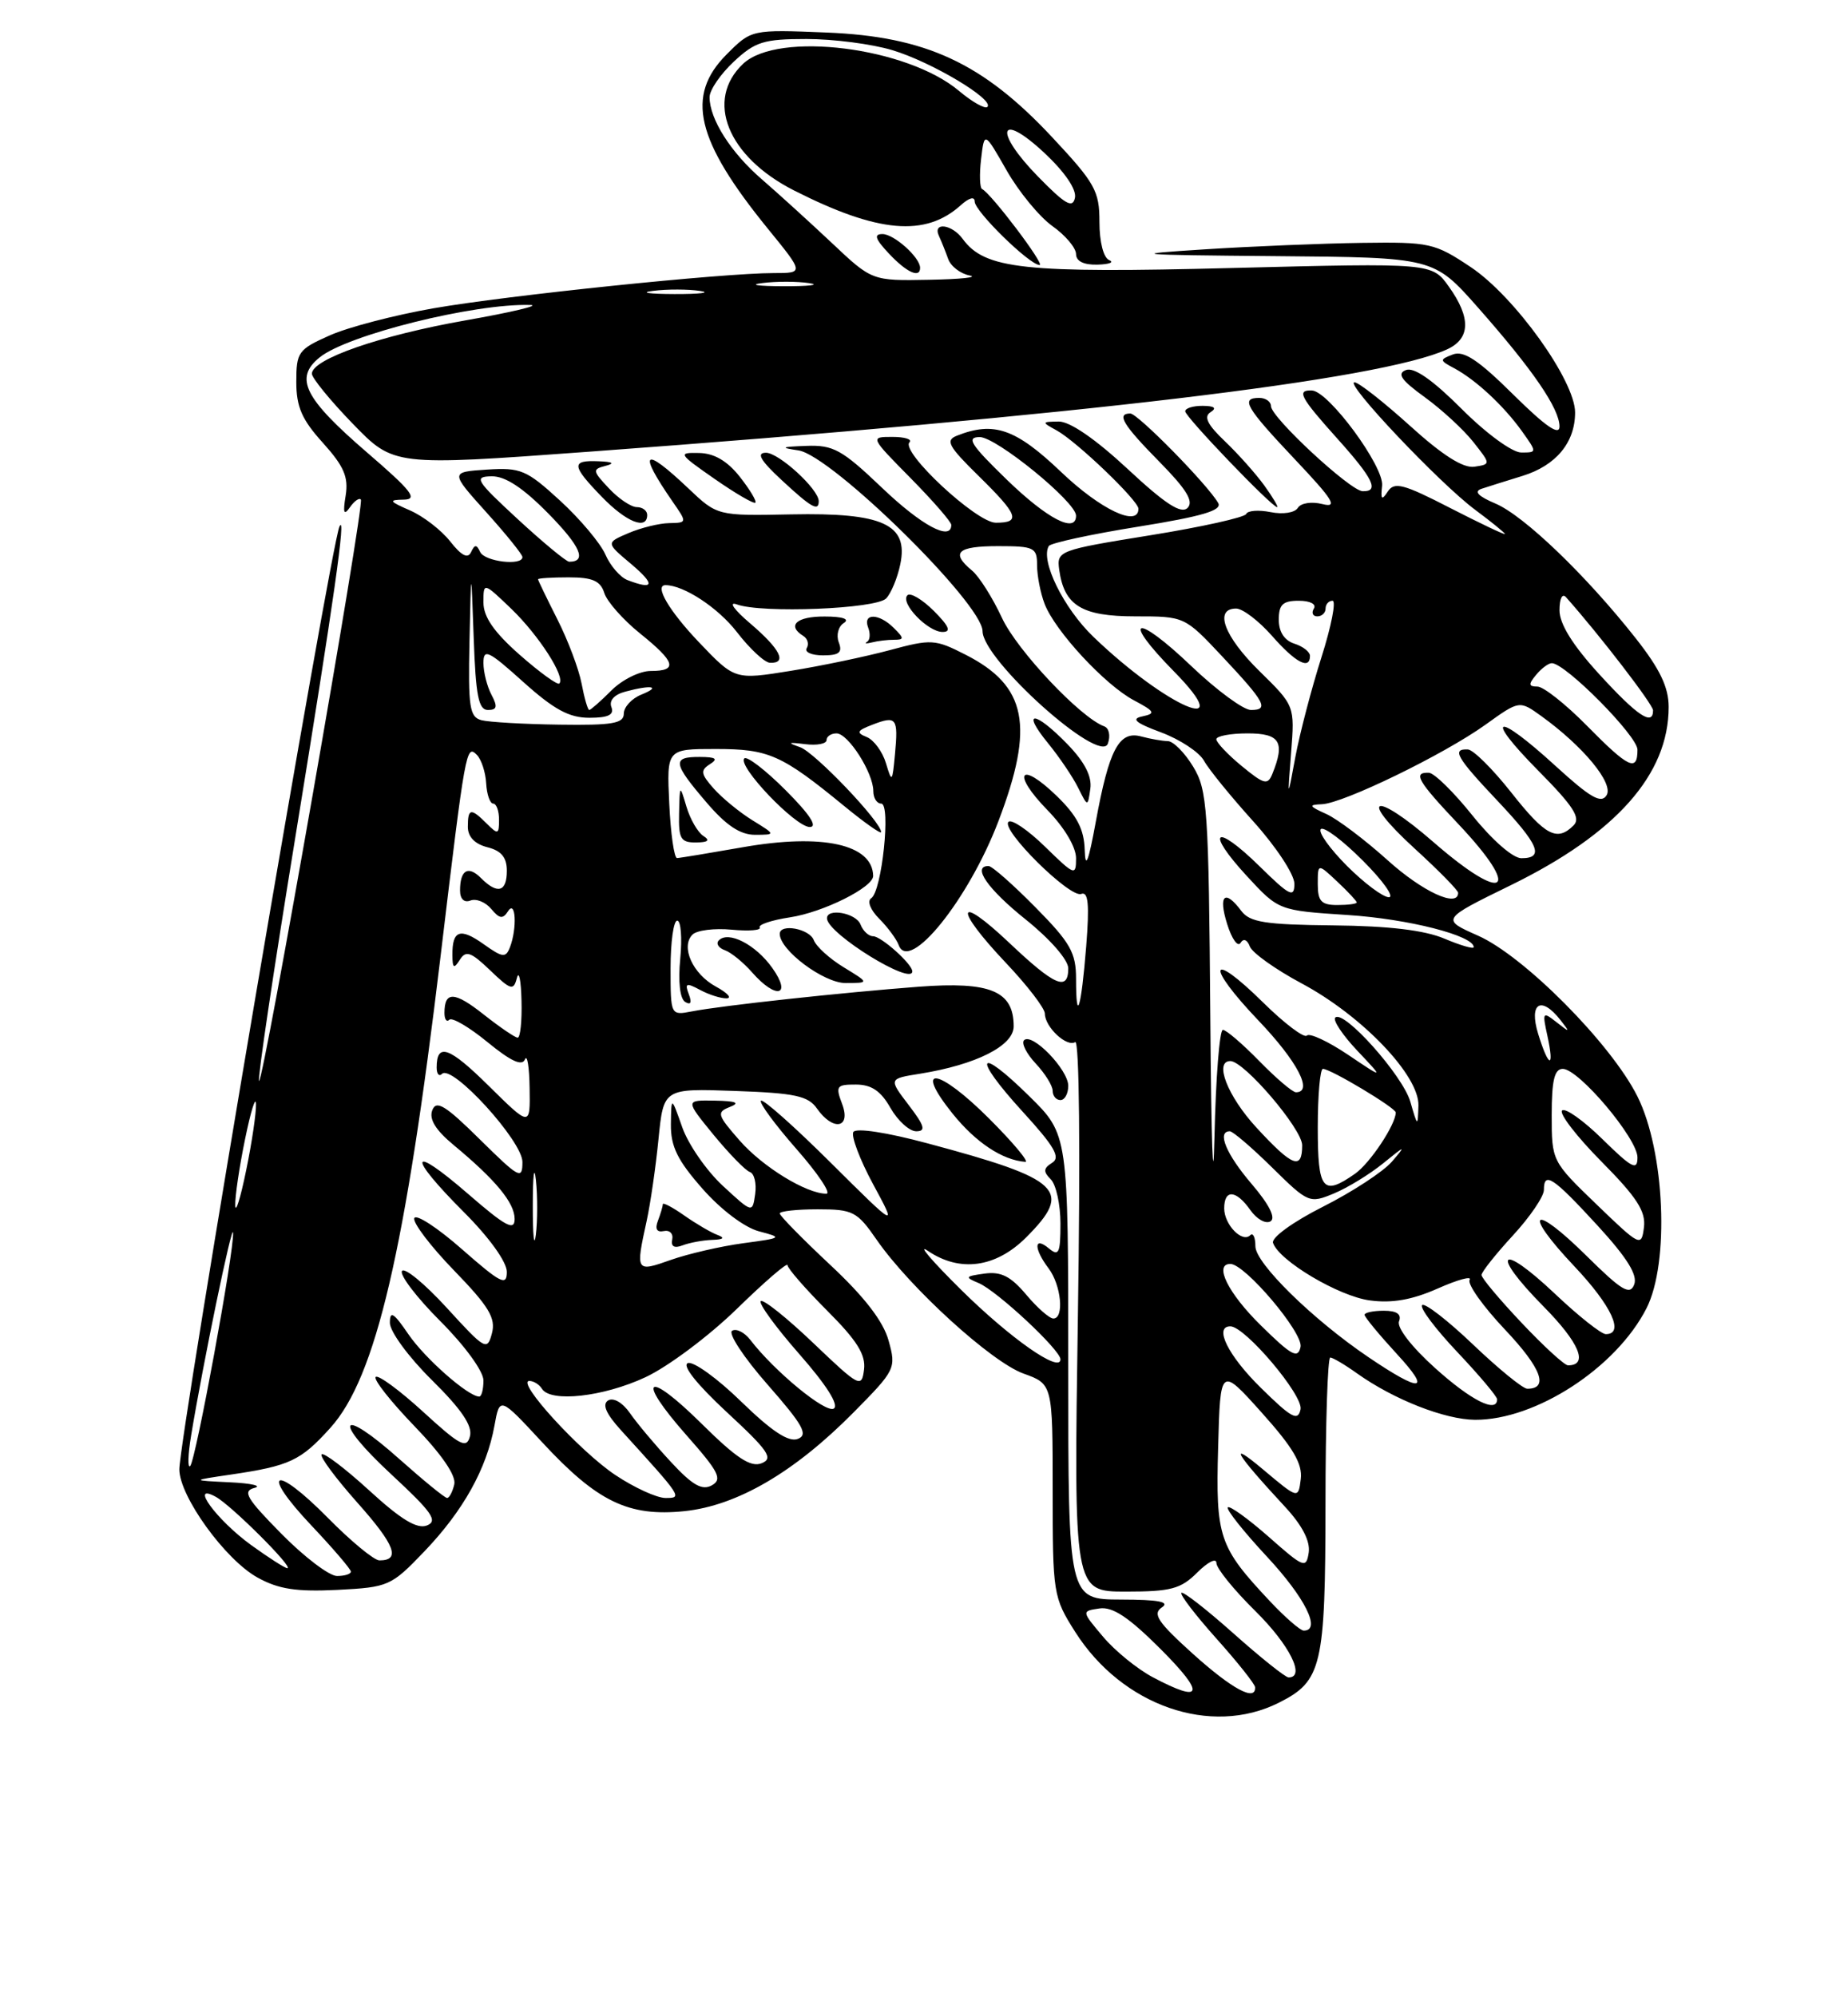 <?xml version="1.0" encoding="UTF-8" standalone="no"?>
<!DOCTYPE svg PUBLIC "-//W3C//DTD SVG 1.1//EN" "http://www.w3.org/Graphics/SVG/1.1/DTD/svg11.dtd" >
<svg xmlns="http://www.w3.org/2000/svg" xmlns:xlink="http://www.w3.org/1999/xlink" version="1.1" viewBox="0 0 237 256">
 <g >
 <path fill="currentColor"
d=" M 163.99 218.25 C 169.54 215.47 169.97 213.62 169.99 192.75 C 169.99 182.44 170.27 174.00 170.60 174.00 C 170.92 174.00 172.47 174.91 174.02 176.02 C 178.74 179.38 185.29 181.95 189.17 181.98 C 196.94 182.02 207.26 175.32 211.15 167.70 C 214.13 161.87 213.52 147.57 209.99 140.52 C 206.62 133.78 195.45 122.53 189.54 119.92 C 184.82 117.83 184.82 117.83 193.73 113.47 C 207.26 106.86 214.00 99.26 214.00 90.62 C 214.00 88.09 212.89 85.77 209.80 81.84 C 203.44 73.77 195.45 66.09 191.78 64.54 C 189.56 63.60 188.99 62.99 190.00 62.65 C 190.82 62.38 193.19 61.63 195.25 61.00 C 199.55 59.67 202.00 56.73 202.00 52.87 C 202.00 48.79 194.26 38.01 188.64 34.25 C 183.98 31.14 183.38 31.01 174.64 31.13 C 169.61 31.20 160.55 31.57 154.50 31.96 C 144.43 32.60 145.20 32.67 163.69 32.83 C 183.87 33.00 183.87 33.00 189.53 39.40 C 196.58 47.38 200.00 52.37 200.00 54.67 C 200.00 55.90 198.21 54.66 194.08 50.58 C 189.61 46.15 187.72 44.90 186.33 45.43 C 184.59 46.10 184.60 46.19 186.50 47.20 C 189.27 48.69 192.83 51.99 195.17 55.25 C 197.13 58.00 197.13 58.00 195.09 58.00 C 193.94 58.00 190.60 55.56 187.46 52.42 C 183.75 48.71 181.35 47.03 180.31 47.43 C 179.12 47.89 179.68 48.71 182.72 50.91 C 184.90 52.49 187.70 55.07 188.94 56.64 C 191.20 59.50 191.20 59.50 189.09 59.82 C 187.65 60.04 184.99 58.35 180.82 54.57 C 177.43 51.51 174.23 49.00 173.71 49.00 C 172.36 49.00 184.63 61.96 189.18 65.34 C 191.28 66.90 193.00 68.30 193.00 68.44 C 193.00 68.59 189.84 67.09 185.98 65.11 C 179.98 62.02 178.82 61.72 177.98 63.00 C 177.20 64.19 177.05 64.04 177.25 62.25 C 177.52 59.80 170.40 50.14 168.25 50.05 C 166.24 49.97 166.74 50.91 171.50 56.21 C 176.13 61.36 176.93 63.03 174.75 62.96 C 173.16 62.91 163.00 53.49 163.00 52.06 C 163.00 51.48 162.32 51.00 161.50 51.00 C 159.06 51.00 159.73 52.17 166.06 58.87 C 170.99 64.08 171.63 65.12 169.60 64.61 C 168.20 64.26 166.83 64.47 166.44 65.10 C 166.06 65.72 164.53 65.96 162.95 65.64 C 161.40 65.33 160.00 65.44 159.82 65.88 C 159.64 66.31 154.10 67.55 147.50 68.61 C 135.74 70.51 135.51 70.60 135.84 73.03 C 136.48 77.62 138.73 79.00 145.61 79.00 C 151.90 79.00 151.93 79.01 156.71 84.10 C 162.27 90.02 162.80 91.00 160.42 91.00 C 159.47 91.00 156.03 88.47 152.79 85.38 C 145.61 78.53 143.68 79.07 150.52 86.02 C 159.04 94.67 149.66 90.68 140.24 81.64 C 136.40 77.96 133.38 71.82 134.51 69.98 C 134.75 69.60 139.90 68.48 145.95 67.51 C 154.20 66.18 156.77 65.42 156.23 64.47 C 154.87 62.11 145.92 53.00 144.96 53.00 C 143.14 53.00 144.01 54.44 148.71 59.21 C 152.17 62.72 153.12 64.28 152.30 65.10 C 151.48 65.92 149.44 64.60 144.62 60.11 C 140.49 56.27 137.20 54.01 135.78 54.03 C 133.57 54.06 133.56 54.10 135.50 55.16 C 138.06 56.56 146.00 64.16 146.00 65.21 C 146.00 67.62 141.13 65.31 136.09 60.50 C 130.26 54.94 127.46 53.97 122.73 55.84 C 121.21 56.44 121.61 57.18 125.48 60.98 C 130.60 66.00 130.97 67.00 127.71 67.00 C 125.23 67.00 115.45 57.89 116.64 56.69 C 117.02 56.31 116.04 56.00 114.45 56.00 C 111.57 56.00 111.57 56.00 116.78 61.28 C 119.65 64.19 122.00 66.89 122.00 67.28 C 122.00 69.41 118.18 67.36 113.09 62.50 C 107.98 57.63 106.87 57.02 103.41 57.15 C 100.16 57.27 99.99 57.37 102.40 57.73 C 106.64 58.36 125.99 77.35 126.01 80.90 C 126.03 84.58 141.09 98.08 142.08 95.31 C 142.44 94.31 142.23 93.32 141.62 93.10 C 138.58 92.00 130.43 83.36 128.50 79.20 C 127.30 76.62 125.57 73.88 124.66 73.13 C 121.88 70.83 122.77 70.00 128.00 70.00 C 132.63 70.00 133.00 70.18 133.00 72.43 C 133.00 73.77 133.43 76.00 133.96 77.38 C 135.27 80.84 141.70 87.79 145.42 89.76 C 148.11 91.19 148.25 91.45 146.51 91.82 C 145.01 92.13 145.61 92.65 148.90 93.87 C 151.32 94.77 153.79 96.40 154.40 97.49 C 155.00 98.59 157.86 102.10 160.75 105.30 C 163.65 108.52 166.00 112.08 166.00 113.27 C 166.00 115.13 165.41 114.84 161.52 111.02 C 155.80 105.41 154.50 106.42 159.90 112.28 C 163.98 116.70 163.98 116.70 172.84 117.28 C 180.61 117.78 189.00 119.92 189.00 121.40 C 189.00 121.67 187.31 121.18 185.25 120.31 C 182.70 119.23 178.14 118.68 171.00 118.61 C 162.25 118.52 160.28 118.21 159.19 116.75 C 157.08 113.92 156.21 114.73 157.38 118.44 C 157.97 120.34 158.74 121.42 159.09 120.86 C 159.47 120.24 159.95 120.42 160.29 121.32 C 160.61 122.14 163.59 124.26 166.92 126.04 C 174.68 130.18 182.03 137.86 181.91 141.71 C 181.82 144.46 181.81 144.45 180.87 141.21 C 179.90 137.84 172.31 129.35 171.24 130.43 C 170.91 130.76 172.18 132.67 174.07 134.67 C 177.50 138.30 177.50 138.30 172.88 135.19 C 170.33 133.48 167.96 132.37 167.60 132.73 C 167.25 133.09 164.72 131.18 162.00 128.50 C 155.07 121.67 154.54 123.62 161.38 130.79 C 166.39 136.04 168.46 140.00 166.20 140.00 C 165.76 140.00 163.65 138.20 161.50 136.00 C 159.35 133.80 157.25 132.00 156.83 132.00 C 156.40 132.00 155.92 138.19 155.75 145.75 C 155.58 153.31 155.34 146.45 155.22 130.50 C 155.01 103.57 154.85 101.27 153.01 98.25 C 151.92 96.46 150.46 94.99 149.76 94.99 C 149.07 94.98 147.53 94.71 146.34 94.39 C 143.51 93.63 142.23 96.06 140.53 105.34 C 139.59 110.47 139.19 111.49 139.11 108.95 C 139.03 106.28 138.13 104.55 135.51 102.01 C 130.78 97.43 129.69 99.07 134.31 103.81 C 136.50 106.05 138.00 108.57 138.00 110.00 C 138.00 112.30 137.82 112.23 134.02 108.52 C 131.83 106.38 129.72 104.95 129.33 105.34 C 128.32 106.34 137.21 115.13 138.66 114.58 C 139.57 114.23 139.73 115.90 139.30 121.31 C 138.66 129.31 138.00 131.41 138.00 125.45 C 138.00 122.11 137.27 120.82 132.78 116.28 C 129.92 113.38 127.22 111.00 126.78 111.00 C 124.61 111.00 126.67 113.96 131.55 117.86 C 134.68 120.37 137.00 123.03 137.00 124.11 C 137.00 127.11 135.26 126.36 129.44 120.85 C 122.61 114.40 122.28 116.31 129.00 123.41 C 131.75 126.31 134.00 129.24 134.00 129.92 C 134.00 131.62 136.79 134.25 137.89 133.57 C 138.42 133.24 138.56 147.55 138.24 168.51 C 137.70 204.00 137.70 204.00 144.39 204.00 C 150.17 204.00 151.43 203.66 153.55 201.55 C 154.90 200.20 156.00 199.65 156.00 200.33 C 156.00 201.02 158.25 203.79 161.00 206.50 C 165.38 210.82 167.48 215.01 165.25 215.00 C 164.84 214.99 161.67 212.46 158.20 209.37 C 154.74 206.29 151.73 203.94 151.51 204.16 C 151.29 204.38 153.32 207.02 156.01 210.03 C 158.71 213.04 160.93 215.84 160.96 216.25 C 161.07 218.14 158.04 216.52 153.00 211.99 C 148.49 207.92 147.77 206.86 149.00 206.03 C 150.08 205.31 148.60 205.03 143.75 205.02 C 137.00 205.00 137.00 205.00 137.00 175.21 C 137.00 145.42 137.00 145.42 132.02 140.52 C 125.29 133.89 124.63 135.34 131.13 142.46 C 135.24 146.95 136.05 148.35 134.93 149.04 C 133.81 149.74 133.77 150.17 134.76 151.16 C 135.44 151.84 136.00 154.39 136.00 156.82 C 136.00 160.64 135.79 161.07 134.50 160.00 C 132.58 158.40 132.56 160.03 134.47 162.56 C 136.10 164.71 136.51 169.00 135.09 169.00 C 134.59 169.00 133.02 167.62 131.60 165.93 C 129.62 163.58 128.37 162.95 126.26 163.24 C 123.77 163.58 123.69 163.70 125.50 164.45 C 127.83 165.42 136.00 173.03 136.00 174.23 C 136.00 176.06 129.53 171.52 123.21 165.27 C 119.52 161.62 117.61 159.39 118.97 160.31 C 123.09 163.12 127.71 162.49 131.60 158.60 C 137.64 152.56 136.17 151.15 118.97 146.55 C 113.74 145.14 109.78 144.54 109.44 145.09 C 109.13 145.61 110.26 148.61 111.96 151.76 C 115.07 157.50 115.07 157.50 106.56 149.05 C 101.89 144.41 97.85 140.82 97.59 141.08 C 97.33 141.34 99.38 144.12 102.14 147.27 C 104.91 150.42 106.63 153.00 105.98 153.00 C 103.42 153.00 97.85 149.59 94.87 146.20 C 91.97 142.89 91.87 142.56 93.61 141.88 C 94.96 141.35 94.41 141.12 91.68 141.07 C 87.87 141.00 87.87 141.00 91.50 145.44 C 93.51 147.88 95.61 150.04 96.17 150.22 C 96.73 150.41 97.04 151.67 96.85 153.03 C 96.50 155.50 96.50 155.50 92.71 152.00 C 90.62 150.07 88.28 146.70 87.50 144.50 C 86.09 140.50 86.09 140.50 86.04 144.11 C 86.01 146.94 86.88 148.72 90.08 152.35 C 92.45 155.05 95.48 157.33 97.33 157.82 C 100.41 158.63 100.35 158.67 95.30 159.35 C 92.43 159.74 88.27 160.70 86.05 161.48 C 81.53 163.08 81.50 163.02 82.93 156.50 C 83.41 154.30 84.10 149.57 84.45 146.00 C 85.10 139.50 85.10 139.50 94.26 139.83 C 101.94 140.10 103.64 140.46 104.77 142.08 C 106.84 145.03 109.18 144.62 108.00 141.50 C 107.13 139.21 107.28 139.00 109.77 139.01 C 111.75 139.01 112.97 139.83 114.20 142.01 C 115.14 143.65 116.63 145.00 117.50 145.00 C 118.78 145.00 118.58 144.31 116.53 141.63 C 113.96 138.26 113.96 138.26 118.00 137.62 C 125.20 136.46 130.00 134.04 130.00 131.55 C 130.00 127.02 127.02 125.78 117.84 126.47 C 107.96 127.22 92.62 128.88 88.75 129.63 C 86.00 130.16 86.00 130.16 86.00 124.08 C 86.00 120.74 86.38 118.00 86.85 118.00 C 87.32 118.00 87.50 120.19 87.24 122.87 C 86.95 125.83 87.20 128.01 87.87 128.42 C 88.59 128.86 88.75 128.51 88.34 127.44 C 87.79 126.01 88.01 125.93 89.78 126.88 C 90.93 127.50 92.46 127.98 93.18 127.96 C 93.91 127.94 93.29 127.26 91.82 126.46 C 88.83 124.84 87.26 121.34 88.81 119.79 C 89.37 119.23 91.63 118.95 93.83 119.16 C 96.03 119.37 97.65 119.24 97.43 118.88 C 97.20 118.52 98.94 117.94 101.29 117.58 C 105.54 116.95 112.01 113.73 111.98 112.26 C 111.90 108.21 105.46 106.80 95.27 108.59 C 91.00 109.34 87.20 109.97 86.83 109.98 C 86.46 109.99 86.01 106.85 85.83 103.00 C 85.50 96.00 85.50 96.00 91.79 96.00 C 98.59 96.00 100.22 96.72 108.25 103.30 C 110.86 105.44 113.00 106.95 113.00 106.65 C 113.00 105.33 104.49 96.42 102.61 95.77 C 100.92 95.18 101.05 95.11 103.25 95.38 C 104.76 95.57 106.00 95.34 106.00 94.86 C 106.00 94.39 106.58 94.00 107.28 94.00 C 108.78 94.00 112.00 99.06 112.00 101.40 C 112.00 102.28 112.45 103.00 113.01 103.00 C 114.28 103.00 113.10 114.24 111.73 115.13 C 111.18 115.49 111.62 116.62 112.76 117.76 C 113.85 118.85 114.97 120.37 115.25 121.12 C 116.57 124.79 124.22 115.30 128.05 105.24 C 132.70 93.03 131.69 87.92 123.84 83.92 C 119.92 81.92 119.45 81.89 114.11 83.33 C 111.02 84.16 105.29 85.36 101.37 85.99 C 94.24 87.14 94.24 87.14 89.64 82.32 C 85.80 78.29 83.87 75.00 85.35 75.00 C 87.69 75.00 92.10 77.90 94.50 81.01 C 96.15 83.15 98.06 84.93 98.75 84.95 C 100.99 85.04 100.08 83.21 96.25 79.94 C 94.13 78.14 93.37 77.06 94.50 77.47 C 97.69 78.64 112.36 78.05 113.65 76.70 C 114.28 76.04 115.10 74.07 115.46 72.32 C 116.53 67.20 113.23 65.69 101.47 65.93 C 91.99 66.12 91.99 66.12 88.25 62.57 C 82.52 57.14 81.76 57.78 86.23 64.25 C 88.14 67.00 88.14 67.00 85.82 67.05 C 84.54 67.07 82.19 67.65 80.60 68.33 C 77.70 69.57 77.70 69.57 80.93 72.28 C 84.07 74.93 83.91 75.67 80.47 74.35 C 79.54 73.99 78.27 72.52 77.64 71.08 C 77.01 69.63 74.40 66.53 71.83 64.17 C 67.52 60.22 66.78 59.91 62.44 60.19 C 57.73 60.50 57.73 60.50 62.36 65.65 C 64.91 68.48 67.00 71.07 67.00 71.40 C 67.00 72.56 62.16 71.99 61.58 70.75 C 61.12 69.76 60.88 69.76 60.41 70.77 C 60.00 71.65 59.18 71.23 57.74 69.40 C 56.60 67.95 54.28 66.16 52.58 65.42 C 49.89 64.25 49.79 64.07 51.78 64.04 C 53.64 64.01 52.80 62.92 47.10 58.02 C 39.00 51.04 37.71 48.46 40.99 45.81 C 44.55 42.92 60.84 38.87 68.00 39.09 C 69.38 39.13 65.63 40.02 59.67 41.07 C 48.77 42.99 40.00 46.03 40.00 47.90 C 40.00 48.45 42.36 51.34 45.25 54.32 C 50.50 59.73 50.50 59.73 75.50 57.90 C 138.57 53.27 176.99 48.70 185.58 44.78 C 188.58 43.41 188.67 40.74 185.82 36.75 C 183.65 33.70 183.65 33.70 158.07 34.35 C 131.26 35.04 126.30 34.50 123.46 30.62 C 122.08 28.72 119.56 28.42 120.42 30.25 C 120.74 30.94 121.27 32.26 121.60 33.19 C 121.93 34.13 123.17 35.08 124.35 35.31 C 125.53 35.54 123.20 35.79 119.17 35.86 C 111.83 36.00 111.83 36.00 106.67 31.13 C 103.82 28.45 99.79 24.79 97.70 22.98 C 93.73 19.56 91.00 15.26 91.00 12.45 C 91.00 11.54 92.40 9.50 94.11 7.90 C 96.85 5.34 97.95 5.00 103.45 5.00 C 106.88 5.00 111.82 5.64 114.44 6.43 C 119.47 7.94 127.56 12.77 126.63 13.70 C 126.33 14.00 124.69 13.08 122.99 11.65 C 116.33 6.04 99.80 3.96 95.31 8.17 C 90.37 12.82 93.29 20.09 101.85 24.42 C 112.61 29.87 118.69 30.40 123.23 26.29 C 124.29 25.34 125.00 25.15 125.00 25.83 C 125.00 27.08 132.00 33.93 133.32 33.97 C 134.08 34.00 127.13 24.81 125.95 24.23 C 125.65 24.09 125.59 22.36 125.82 20.40 C 126.24 16.84 126.24 16.84 129.09 21.83 C 130.65 24.57 133.30 27.79 134.97 28.98 C 136.64 30.16 138.00 31.78 138.00 32.57 C 138.00 33.48 138.99 33.97 140.75 33.92 C 142.26 33.88 142.94 33.62 142.25 33.34 C 141.52 33.04 141.00 31.02 141.00 28.45 C 141.00 24.47 140.45 23.48 134.90 17.55 C 126.02 8.06 118.72 4.68 106.01 4.17 C 96.37 3.78 96.37 3.78 93.19 6.97 C 87.89 12.27 89.24 17.97 98.48 29.32 C 103.11 35.00 103.11 35.00 99.22 35.00 C 92.69 35.00 65.05 37.86 55.56 39.52 C 50.64 40.38 44.67 41.93 42.31 42.98 C 38.25 44.78 38.00 45.13 38.00 48.94 C 38.00 52.15 38.71 53.78 41.41 56.76 C 44.11 59.76 44.71 61.14 44.33 63.52 C 43.96 65.75 44.10 66.13 44.87 65.03 C 45.43 64.22 46.07 63.77 46.28 64.03 C 46.78 64.62 33.73 139.06 33.22 138.55 C 33.01 138.34 35.10 124.30 37.87 107.34 C 42.83 76.90 44.44 65.55 43.53 67.50 C 42.43 69.86 23.00 184.22 23.00 188.33 C 23.00 191.78 28.89 199.92 33.03 202.20 C 35.72 203.69 38.01 204.04 43.27 203.78 C 49.83 203.44 50.16 203.30 54.43 198.84 C 59.40 193.65 62.41 188.26 63.41 182.74 C 64.09 178.99 64.09 178.99 69.55 184.88 C 76.59 192.48 80.60 194.42 87.76 193.69 C 94.53 192.99 101.88 188.70 109.46 181.04 C 114.84 175.60 114.95 175.39 113.96 171.83 C 113.28 169.36 110.88 166.24 106.48 162.13 C 102.92 158.80 100.00 155.83 100.00 155.53 C 100.00 155.24 102.19 155.00 104.86 155.00 C 109.39 155.00 109.92 155.27 112.44 158.92 C 116.70 165.06 127.13 174.56 131.25 176.05 C 135.00 177.40 135.00 177.40 135.00 191.01 C 135.00 204.28 135.07 204.72 137.88 209.15 C 143.90 218.64 155.29 222.61 163.99 218.25 Z  M 91.33 158.92 C 92.81 158.87 93.02 158.66 92.00 158.28 C 91.17 157.97 89.26 156.85 87.75 155.79 C 86.24 154.73 85.00 154.08 85.00 154.35 C 85.00 154.62 84.72 155.57 84.38 156.46 C 83.97 157.52 84.23 157.98 85.13 157.79 C 85.88 157.63 86.37 158.12 86.21 158.87 C 86.02 159.77 86.48 160.03 87.54 159.62 C 88.43 159.28 90.14 158.96 91.33 158.92 Z  M 126.86 143.38 C 120.31 136.84 117.07 136.39 122.16 142.73 C 125.13 146.42 128.53 148.69 131.49 148.92 C 132.03 148.96 129.95 146.47 126.86 143.38 Z  M 137.00 139.17 C 137.00 137.09 132.36 132.31 131.33 133.33 C 130.96 133.70 131.64 135.05 132.83 136.32 C 134.02 137.59 135.00 139.16 135.00 139.81 C 135.00 140.47 135.45 141.00 136.00 141.00 C 136.55 141.00 137.00 140.18 137.00 139.17 Z  M 99.04 124.06 C 96.90 121.05 93.38 119.25 92.17 120.55 C 91.80 120.95 92.16 121.51 92.96 121.79 C 93.77 122.08 95.34 123.36 96.46 124.64 C 99.53 128.14 101.61 127.67 99.04 124.06 Z  M 108.22 123.99 C 106.41 122.89 104.67 121.32 104.36 120.49 C 103.80 119.03 100.00 118.33 100.00 119.70 C 100.00 121.79 105.64 126.00 108.44 126.00 C 111.50 125.99 111.50 125.99 108.22 123.99 Z  M 117.00 124.50 C 117.00 123.57 113.01 120.00 111.97 120.00 C 111.40 120.00 110.68 119.33 110.36 118.50 C 109.79 117.00 105.95 116.33 106.06 117.75 C 106.22 119.73 117.00 126.38 117.00 124.50 Z  M 90.21 107.15 C 89.50 106.70 88.52 105.02 88.04 103.41 C 87.18 100.52 87.17 100.52 87.09 104.25 C 87.01 107.50 87.30 108.00 89.25 107.98 C 90.81 107.97 91.10 107.72 90.21 107.15 Z  M 96.50 105.14 C 94.85 104.12 92.62 102.29 91.54 101.08 C 89.87 99.20 89.80 98.74 91.04 97.95 C 92.14 97.26 91.82 97.03 89.75 97.02 C 86.16 97.00 86.28 97.80 90.58 102.82 C 93.12 105.80 94.93 107.00 96.83 107.00 C 99.50 106.99 99.50 106.99 96.50 105.14 Z  M 100.77 101.30 C 98.19 98.71 95.79 96.87 95.46 97.21 C 94.52 98.15 102.01 106.00 103.85 106.00 C 104.91 106.00 103.84 104.37 100.77 101.30 Z  M 136.89 95.38 C 132.70 91.07 130.90 90.97 134.40 95.25 C 135.86 97.04 137.60 99.61 138.27 100.97 C 139.50 103.44 139.50 103.44 139.83 101.10 C 140.06 99.53 139.11 97.67 136.89 95.38 Z  M 107.57 82.33 C 107.22 81.41 107.51 80.29 108.22 79.85 C 109.01 79.34 108.07 79.02 105.75 79.02 C 102.16 79.00 100.87 80.18 103.02 81.51 C 103.58 81.86 103.77 82.56 103.46 83.07 C 103.14 83.58 104.08 84.00 105.55 84.00 C 107.63 84.00 108.07 83.63 107.57 82.33 Z  M 114.65 82.00 C 115.97 82.00 115.97 81.82 114.64 80.50 C 112.74 78.59 110.61 78.55 111.34 80.44 C 111.64 81.22 111.58 82.05 111.19 82.27 C 110.81 82.49 111.10 82.52 111.83 82.34 C 112.56 82.15 113.83 82.00 114.65 82.00 Z  M 119.76 78.30 C 118.27 76.82 116.75 75.92 116.37 76.30 C 115.40 77.27 118.98 81.00 120.88 81.00 C 122.03 81.00 121.73 80.28 119.76 78.30 Z  M 83.00 66.00 C 83.00 65.45 82.40 65.00 81.67 65.00 C 80.95 65.00 79.33 63.92 78.09 62.59 C 75.97 60.34 75.95 60.15 77.66 59.71 C 78.90 59.39 78.60 59.19 76.75 59.12 C 73.22 58.97 73.29 59.67 77.20 63.70 C 80.33 66.93 83.00 67.99 83.00 66.00 Z  M 94.87 61.10 C 93.26 59.07 91.58 58.09 89.64 58.06 C 86.91 58.00 87.00 58.15 91.64 61.38 C 94.31 63.24 96.67 64.61 96.87 64.43 C 97.07 64.25 96.17 62.75 94.87 61.10 Z  M 105.00 64.24 C 105.00 62.70 99.86 58.00 98.21 58.03 C 96.97 58.05 97.53 59.02 100.24 61.53 C 104.03 65.05 105.00 65.61 105.00 64.24 Z  M 162.16 62.25 C 161.07 60.74 158.79 58.18 157.09 56.56 C 154.84 54.42 154.34 53.40 155.25 52.83 C 156.08 52.30 155.75 52.03 154.25 52.02 C 153.01 52.01 152.00 52.32 152.00 52.72 C 152.00 53.43 163.11 65.00 163.79 65.00 C 163.98 65.00 163.25 63.76 162.16 62.25 Z  M 118.00 34.33 C 118.00 33.00 114.66 30.00 113.17 30.00 C 112.03 30.00 112.24 30.63 114.00 32.50 C 116.27 34.92 118.00 35.71 118.00 34.33 Z  M 147.87 214.99 C 145.88 213.94 142.99 211.60 141.47 209.79 C 138.69 206.50 138.69 206.50 141.00 206.16 C 142.70 205.91 144.75 207.27 148.89 211.41 C 154.62 217.15 154.27 218.38 147.87 214.99 Z  M 162.88 205.25 C 156.31 198.26 155.90 197.05 156.22 185.56 C 156.50 175.14 156.50 175.14 161.82 181.07 C 165.83 185.54 167.06 187.62 166.82 189.57 C 166.50 192.14 166.50 192.14 162.00 188.36 C 157.36 184.46 158.39 186.22 164.80 193.13 C 167.00 195.50 168.05 197.53 167.84 198.99 C 167.52 201.08 167.21 200.96 162.71 196.98 C 160.07 194.66 157.71 192.96 157.46 193.20 C 157.22 193.45 159.49 196.31 162.51 199.55 C 167.39 204.80 169.48 209.00 167.20 209.00 C 166.76 209.00 164.82 207.31 162.88 205.25 Z  M 36.10 196.60 C 31.61 192.05 31.06 191.12 32.63 190.71 C 33.66 190.45 32.25 190.12 29.50 189.99 C 24.50 189.75 24.50 189.75 29.54 189.01 C 37.16 187.89 38.55 187.24 42.36 183.02 C 48.20 176.56 51.98 160.38 56.51 122.50 C 59.69 95.95 59.79 95.39 61.15 96.75 C 61.73 97.33 62.27 98.97 62.35 100.40 C 62.43 101.83 62.84 103.00 63.25 103.00 C 63.66 103.00 64.00 103.93 64.00 105.07 C 64.00 106.95 63.86 107.00 62.43 105.57 C 60.38 103.52 60.00 103.59 60.00 105.98 C 60.00 107.26 60.89 108.18 62.50 108.59 C 64.29 109.04 65.00 109.89 65.00 111.61 C 65.00 114.33 63.81 114.67 61.69 112.55 C 60.04 110.89 59.00 111.50 59.00 114.14 C 59.00 115.23 59.53 115.74 60.34 115.42 C 61.08 115.14 62.27 115.63 63.00 116.50 C 64.05 117.77 64.49 117.83 65.15 116.80 C 66.14 115.24 66.34 118.96 65.40 121.41 C 64.86 122.80 64.46 122.75 62.03 121.02 C 59.01 118.87 57.99 119.23 58.02 122.42 C 58.03 124.10 58.21 124.22 58.97 123.02 C 59.75 121.78 60.39 122.00 62.86 124.37 C 65.52 126.92 65.86 127.01 66.29 125.35 C 66.55 124.33 66.82 125.64 66.88 128.25 C 66.95 130.86 66.73 133.00 66.39 133.00 C 66.06 133.00 64.10 131.66 62.03 130.03 C 58.28 127.06 57.00 127.01 57.00 129.83 C 57.00 130.66 57.28 131.05 57.63 130.70 C 57.97 130.36 60.18 131.65 62.53 133.58 C 65.51 136.02 66.96 136.69 67.32 135.79 C 67.61 135.08 67.88 136.73 67.92 139.47 C 68.00 144.43 68.00 144.43 62.69 139.19 C 57.60 134.16 56.00 133.60 56.00 136.83 C 56.00 137.66 56.31 138.02 56.69 137.64 C 57.97 136.36 67.00 146.25 67.00 148.93 C 67.00 151.25 66.60 151.03 61.54 146.04 C 57.12 141.67 55.95 140.96 55.44 142.30 C 55.00 143.43 55.86 144.84 58.14 146.73 C 63.58 151.24 66.00 154.17 66.00 156.24 C 66.00 157.82 64.84 157.20 60.00 153.00 C 52.48 146.49 52.16 148.03 59.50 155.37 C 62.75 158.62 65.00 161.75 65.00 163.02 C 65.00 164.88 64.23 164.49 59.25 160.12 C 56.09 157.34 53.33 155.55 53.13 156.14 C 52.93 156.72 55.23 159.75 58.24 162.85 C 62.71 167.46 63.60 168.94 63.09 170.89 C 62.49 173.17 62.22 173.02 57.30 167.63 C 54.45 164.52 51.87 162.40 51.55 162.91 C 51.24 163.43 53.46 166.33 56.49 169.36 C 59.61 172.48 62.00 175.76 62.00 176.93 C 62.00 178.07 61.76 179.00 61.46 179.00 C 60.05 179.00 54.51 174.13 52.38 171.02 C 50.48 168.23 50.00 167.94 50.00 169.55 C 50.00 170.67 52.41 173.95 55.38 176.88 C 59.18 180.63 60.62 182.75 60.27 184.09 C 59.84 185.73 59.01 185.30 54.26 180.95 C 51.23 178.18 48.49 176.17 48.18 176.49 C 47.87 176.80 50.10 179.63 53.14 182.78 C 56.65 186.41 58.52 189.14 58.26 190.25 C 58.04 191.21 57.62 192.00 57.34 192.00 C 57.05 192.00 54.32 189.77 51.25 187.04 C 43.47 180.10 42.52 181.88 50.21 189.00 C 55.40 193.81 56.20 194.94 54.76 195.52 C 53.50 196.02 51.44 194.78 47.38 191.06 C 44.28 188.23 41.53 186.14 41.25 186.41 C 40.98 186.69 43.05 189.47 45.84 192.61 C 50.66 198.02 51.42 200.00 48.66 200.00 C 47.98 200.00 45.01 197.55 42.05 194.55 C 35.14 187.55 33.24 188.44 39.94 195.53 C 42.72 198.47 45.00 201.13 45.00 201.44 C 45.00 201.75 44.20 202.00 43.22 202.00 C 42.23 202.00 39.03 199.57 36.10 196.60 Z  M 32.20 198.03 C 27.78 194.82 24.21 189.95 27.67 191.85 C 29.66 192.93 37.75 201.00 36.85 201.00 C 36.55 201.00 34.46 199.66 32.20 198.03 Z  M 78.92 189.06 C 74.39 186.05 66.11 177.00 67.89 177.00 C 68.44 177.00 69.16 177.45 69.50 178.00 C 70.60 179.79 77.38 179.04 82.76 176.53 C 85.65 175.19 90.93 171.24 94.51 167.75 C 98.08 164.27 101.00 161.75 101.00 162.16 C 101.00 162.57 103.28 165.18 106.06 167.97 C 109.91 171.81 111.05 173.64 110.81 175.54 C 110.51 177.94 110.21 177.78 104.30 172.14 C 100.89 168.89 97.86 166.47 97.56 166.77 C 97.27 167.07 99.50 170.13 102.53 173.58 C 106.00 177.53 107.63 180.11 106.93 180.54 C 105.90 181.18 99.32 175.77 96.22 171.73 C 95.47 170.76 94.42 170.24 93.89 170.57 C 93.35 170.90 95.40 174.01 98.45 177.48 C 103.01 182.67 103.69 183.91 102.31 184.43 C 101.14 184.88 98.97 183.45 95.07 179.66 C 92.01 176.67 88.92 174.45 88.22 174.71 C 87.43 175.00 89.36 177.43 93.22 181.01 C 98.57 185.96 99.23 186.93 97.67 187.55 C 96.28 188.10 94.45 186.90 90.04 182.54 C 82.88 175.45 81.45 176.50 88.06 183.98 C 92.20 188.66 92.67 189.60 91.29 190.38 C 90.04 191.07 88.81 190.37 86.05 187.39 C 84.06 185.25 81.70 182.44 80.80 181.14 C 79.85 179.77 78.67 179.09 77.99 179.50 C 77.19 180.00 77.72 181.21 79.68 183.36 C 87.52 191.97 87.54 192.00 85.35 192.00 C 84.24 192.00 81.35 190.68 78.92 189.06 Z  M 24.51 184.00 C 26.02 174.81 29.80 156.55 29.89 158.00 C 30.05 160.32 25.09 187.24 24.39 187.91 C 24.05 188.23 24.10 186.47 24.51 184.00 Z  M 161.70 177.88 C 157.49 173.75 155.64 170.00 157.79 170.00 C 159.67 170.00 167.17 178.86 166.79 180.64 C 166.46 182.20 165.64 181.76 161.70 177.88 Z  M 184.06 175.36 C 181.05 172.66 179.11 170.15 179.42 169.36 C 179.77 168.44 179.14 168.00 177.47 168.00 C 176.11 168.00 175.00 168.24 175.00 168.52 C 175.00 168.81 176.87 171.07 179.15 173.55 C 183.64 178.41 182.30 178.56 175.48 173.94 C 168.33 169.10 161.00 161.91 161.00 159.74 C 161.00 158.60 160.70 157.96 160.34 158.32 C 159.31 159.35 157.00 156.96 157.00 154.88 C 157.00 152.39 158.53 152.50 160.36 155.11 C 161.18 156.27 162.33 156.91 162.94 156.54 C 163.64 156.11 162.76 154.37 160.52 151.75 C 157.25 147.93 156.03 145.00 157.72 145.00 C 158.11 145.00 160.55 147.09 163.15 149.65 C 167.77 154.20 167.94 154.27 171.07 152.97 C 172.83 152.24 175.67 150.50 177.38 149.11 C 180.27 146.76 180.35 146.75 178.50 148.90 C 177.40 150.17 173.43 152.77 169.68 154.66 C 165.85 156.59 163.04 158.62 163.26 159.30 C 164.02 161.59 171.69 166.15 175.69 166.68 C 178.52 167.06 181.09 166.61 184.39 165.15 C 186.96 164.01 188.80 163.51 188.48 164.04 C 188.15 164.57 190.20 167.45 193.03 170.44 C 197.68 175.36 198.67 178.00 195.87 178.00 C 195.31 178.00 192.18 175.45 188.92 172.34 C 185.66 169.23 182.71 166.95 182.38 167.28 C 182.05 167.62 184.08 170.32 186.89 173.29 C 189.70 176.26 192.00 178.99 192.00 179.35 C 192.00 181.18 188.67 179.51 184.06 175.36 Z  M 195.15 169.56 C 192.32 166.57 190.00 163.81 190.00 163.42 C 190.00 163.04 191.80 160.77 194.00 158.38 C 196.20 156.00 198.00 153.36 198.00 152.52 C 198.00 150.09 199.16 150.86 204.87 157.07 C 208.67 161.21 210.05 163.43 209.58 164.64 C 209.04 166.06 207.99 165.44 203.49 160.99 C 196.50 154.08 195.16 155.17 201.89 162.29 C 206.68 167.35 208.37 171.00 205.94 171.00 C 205.36 171.00 202.43 168.68 199.43 165.84 C 192.31 159.11 191.04 160.45 197.93 167.43 C 202.56 172.11 203.76 175.00 201.09 175.00 C 200.65 175.00 197.97 172.55 195.15 169.56 Z  M 161.70 169.88 C 157.49 165.75 155.64 162.00 157.79 162.00 C 159.67 162.00 167.17 170.86 166.79 172.64 C 166.46 174.20 165.64 173.76 161.70 169.88 Z  M 68.33 154.50 C 68.33 150.65 68.51 149.20 68.73 151.27 C 68.95 153.35 68.94 156.50 68.72 158.27 C 68.50 160.05 68.32 158.35 68.33 154.50 Z  M 204.75 154.37 C 199.02 148.85 199.00 148.81 199.00 142.92 C 199.00 138.48 199.35 137.00 200.42 137.00 C 202.47 137.00 210.00 145.92 210.00 148.35 C 210.00 150.09 209.30 149.73 205.52 146.02 C 203.06 143.60 200.72 141.95 200.33 142.34 C 199.94 142.73 202.21 145.68 205.39 148.89 C 209.93 153.47 211.09 155.27 210.83 157.32 C 210.51 159.84 210.35 159.77 204.75 154.37 Z  M 30.17 154.50 C 30.13 153.40 30.69 149.57 31.43 146.00 C 32.16 142.43 32.79 140.40 32.83 141.50 C 32.87 142.60 32.31 146.43 31.57 150.00 C 30.84 153.57 30.21 155.60 30.17 154.50 Z  M 169.00 144.50 C 169.00 140.38 169.30 137.00 169.66 137.00 C 170.65 137.00 179.00 142.00 179.00 142.59 C 179.00 144.13 175.70 149.10 173.78 150.44 C 169.63 153.35 169.00 152.56 169.00 144.50 Z  M 161.13 144.52 C 157.44 140.52 155.67 136.00 157.79 136.00 C 159.56 136.00 167.00 144.71 167.00 146.79 C 167.00 150.02 165.75 149.54 161.13 144.52 Z  M 197.26 132.50 C 196.05 128.55 197.64 127.58 200.13 130.75 C 201.39 132.36 201.35 132.38 199.62 131.02 C 197.84 129.62 197.78 129.71 198.45 132.77 C 199.39 137.07 198.61 136.90 197.26 132.50 Z  M 169.00 113.33 C 169.00 110.65 169.00 110.65 171.50 113.00 C 172.88 114.29 174.00 115.50 174.00 115.67 C 174.00 115.85 172.88 116.00 171.50 116.00 C 169.46 116.00 169.00 115.51 169.00 113.33 Z  M 172.74 110.98 C 170.53 108.76 169.02 106.65 169.39 106.27 C 169.77 105.90 172.19 107.71 174.77 110.30 C 177.36 112.88 178.86 115.00 178.12 115.00 C 177.37 115.00 174.95 113.19 172.74 110.98 Z  M 177.95 110.25 C 175.05 107.64 171.51 104.97 170.09 104.33 C 167.85 103.32 167.77 103.15 169.53 103.08 C 172.29 102.97 185.21 96.69 190.53 92.87 C 194.86 89.76 194.86 89.76 197.68 91.79 C 203.06 95.67 206.98 100.42 206.04 101.93 C 205.35 103.05 203.96 102.25 199.50 98.18 C 191.81 91.15 190.18 91.60 197.29 98.79 C 201.78 103.32 202.76 104.84 201.81 105.79 C 199.69 107.91 198.19 107.13 193.80 101.56 C 191.43 98.56 188.94 96.09 188.25 96.06 C 186.15 95.96 186.80 97.09 192.00 102.59 C 197.37 108.27 198.10 110.00 195.11 110.00 C 194.03 110.00 191.37 107.68 188.86 104.55 C 186.46 101.55 183.94 99.07 183.25 99.05 C 181.15 98.97 181.80 100.09 187.00 105.59 C 195.29 114.36 193.08 115.98 183.82 107.92 C 176.21 101.31 174.05 102.01 181.38 108.72 C 184.47 111.54 187.00 114.11 187.00 114.43 C 187.00 116.40 182.44 114.30 177.95 110.25 Z  M 165.58 96.48 C 166.05 90.46 166.05 90.46 161.52 86.02 C 156.99 81.58 155.66 78.00 158.53 78.00 C 159.37 78.00 161.44 79.58 163.13 81.50 C 166.15 84.94 168.00 85.91 168.00 84.07 C 168.00 83.55 167.10 82.85 166.00 82.50 C 164.72 82.09 164.00 80.99 164.00 79.43 C 164.00 77.49 164.51 77.00 166.56 77.00 C 168.01 77.00 168.85 77.43 168.50 78.00 C 168.16 78.55 168.36 79.00 168.94 79.00 C 169.52 79.00 170.00 78.55 170.00 78.00 C 170.00 77.45 170.40 77.00 170.89 77.00 C 171.38 77.00 170.74 80.26 169.47 84.25 C 168.20 88.24 166.70 93.97 166.13 97.00 C 165.11 102.50 165.11 102.50 165.58 96.48 Z  M 159.24 98.18 C 157.45 96.71 155.99 95.16 155.99 94.75 C 156.00 94.34 157.80 94.00 160.00 94.00 C 164.15 94.00 164.83 95.10 163.18 99.18 C 162.58 100.67 162.12 100.55 159.24 98.18 Z  M 113.62 97.82 C 113.18 96.35 112.07 94.84 111.16 94.47 C 109.77 93.91 109.89 93.65 111.90 92.88 C 114.97 91.70 115.21 92.01 114.78 96.65 C 114.44 100.30 114.38 100.36 113.62 97.82 Z  M 203.50 93.00 C 200.79 90.25 197.94 88.00 197.17 88.00 C 196.03 88.00 195.99 87.71 197.00 86.50 C 197.68 85.67 198.59 85.00 199.01 85.00 C 200.76 85.00 210.00 94.33 210.00 96.09 C 210.00 98.99 208.87 98.45 203.50 93.00 Z  M 61.75 92.31 C 60.22 91.91 60.03 90.66 60.21 82.18 C 60.42 72.50 60.42 72.50 60.75 81.75 C 61.01 89.15 61.37 91.00 62.57 91.00 C 63.74 91.00 63.84 90.58 63.04 89.07 C 62.47 88.00 62.00 86.16 62.00 84.97 C 62.00 83.08 62.63 83.38 67.11 87.41 C 71.04 90.94 72.99 92.00 75.58 92.00 C 78.01 92.00 78.79 91.62 78.41 90.63 C 78.09 89.79 78.78 89.02 80.19 88.65 C 83.57 87.74 84.86 87.98 82.25 89.03 C 81.01 89.53 80.00 90.63 80.00 91.47 C 80.00 92.73 78.54 92.98 71.75 92.88 C 67.21 92.82 62.71 92.56 61.75 92.31 Z  M 205.10 86.42 C 201.68 82.68 200.00 79.97 200.00 78.22 C 200.00 76.71 200.36 76.00 200.84 76.55 C 205.16 81.40 212.00 90.30 212.00 91.05 C 212.00 93.11 209.98 91.76 205.10 86.42 Z  M 74.59 87.63 C 74.24 85.77 72.84 82.06 71.48 79.38 C 70.12 76.69 69.01 74.39 69.00 74.25 C 69.00 74.11 70.77 74.00 72.93 74.00 C 75.99 74.00 77.01 74.45 77.50 76.01 C 77.85 77.11 79.91 79.44 82.07 81.18 C 86.65 84.86 86.98 86.00 83.45 86.00 C 82.05 86.00 79.78 87.12 78.41 88.50 C 77.03 89.88 75.75 91.00 75.57 91.00 C 75.38 91.00 74.94 89.48 74.59 87.63 Z  M 66.65 83.93 C 63.35 81.02 62.00 79.07 62.00 77.22 C 62.00 74.61 62.00 74.61 65.59 78.05 C 69.11 81.45 72.55 86.78 71.73 87.61 C 71.50 87.84 69.21 86.18 66.65 83.93 Z  M 66.41 66.55 C 61.01 61.56 60.72 61.09 63.04 61.05 C 64.78 61.01 67.06 62.51 70.31 65.81 C 74.45 70.02 75.32 72.00 73.00 72.00 C 72.63 72.00 69.66 69.55 66.41 66.55 Z  M 129.16 61.52 C 124.49 56.99 123.87 56.04 125.64 56.02 C 127.76 56.00 138.00 64.34 138.00 66.09 C 138.00 68.42 134.32 66.51 129.16 61.52 Z  M 83.77 37.28 C 85.57 37.05 88.27 37.06 89.77 37.29 C 91.27 37.51 89.80 37.70 86.50 37.69 C 83.20 37.68 81.97 37.50 83.77 37.28 Z  M 97.77 36.28 C 99.57 36.05 102.27 36.06 103.77 36.29 C 105.27 36.51 103.80 36.70 100.50 36.69 C 97.20 36.68 95.97 36.50 97.77 36.28 Z  M 133.14 22.65 C 127.40 16.79 128.08 14.14 133.93 19.59 C 136.56 22.05 138.08 24.28 137.86 25.35 C 137.57 26.75 136.62 26.21 133.14 22.65 Z "/>
</g>
</svg>